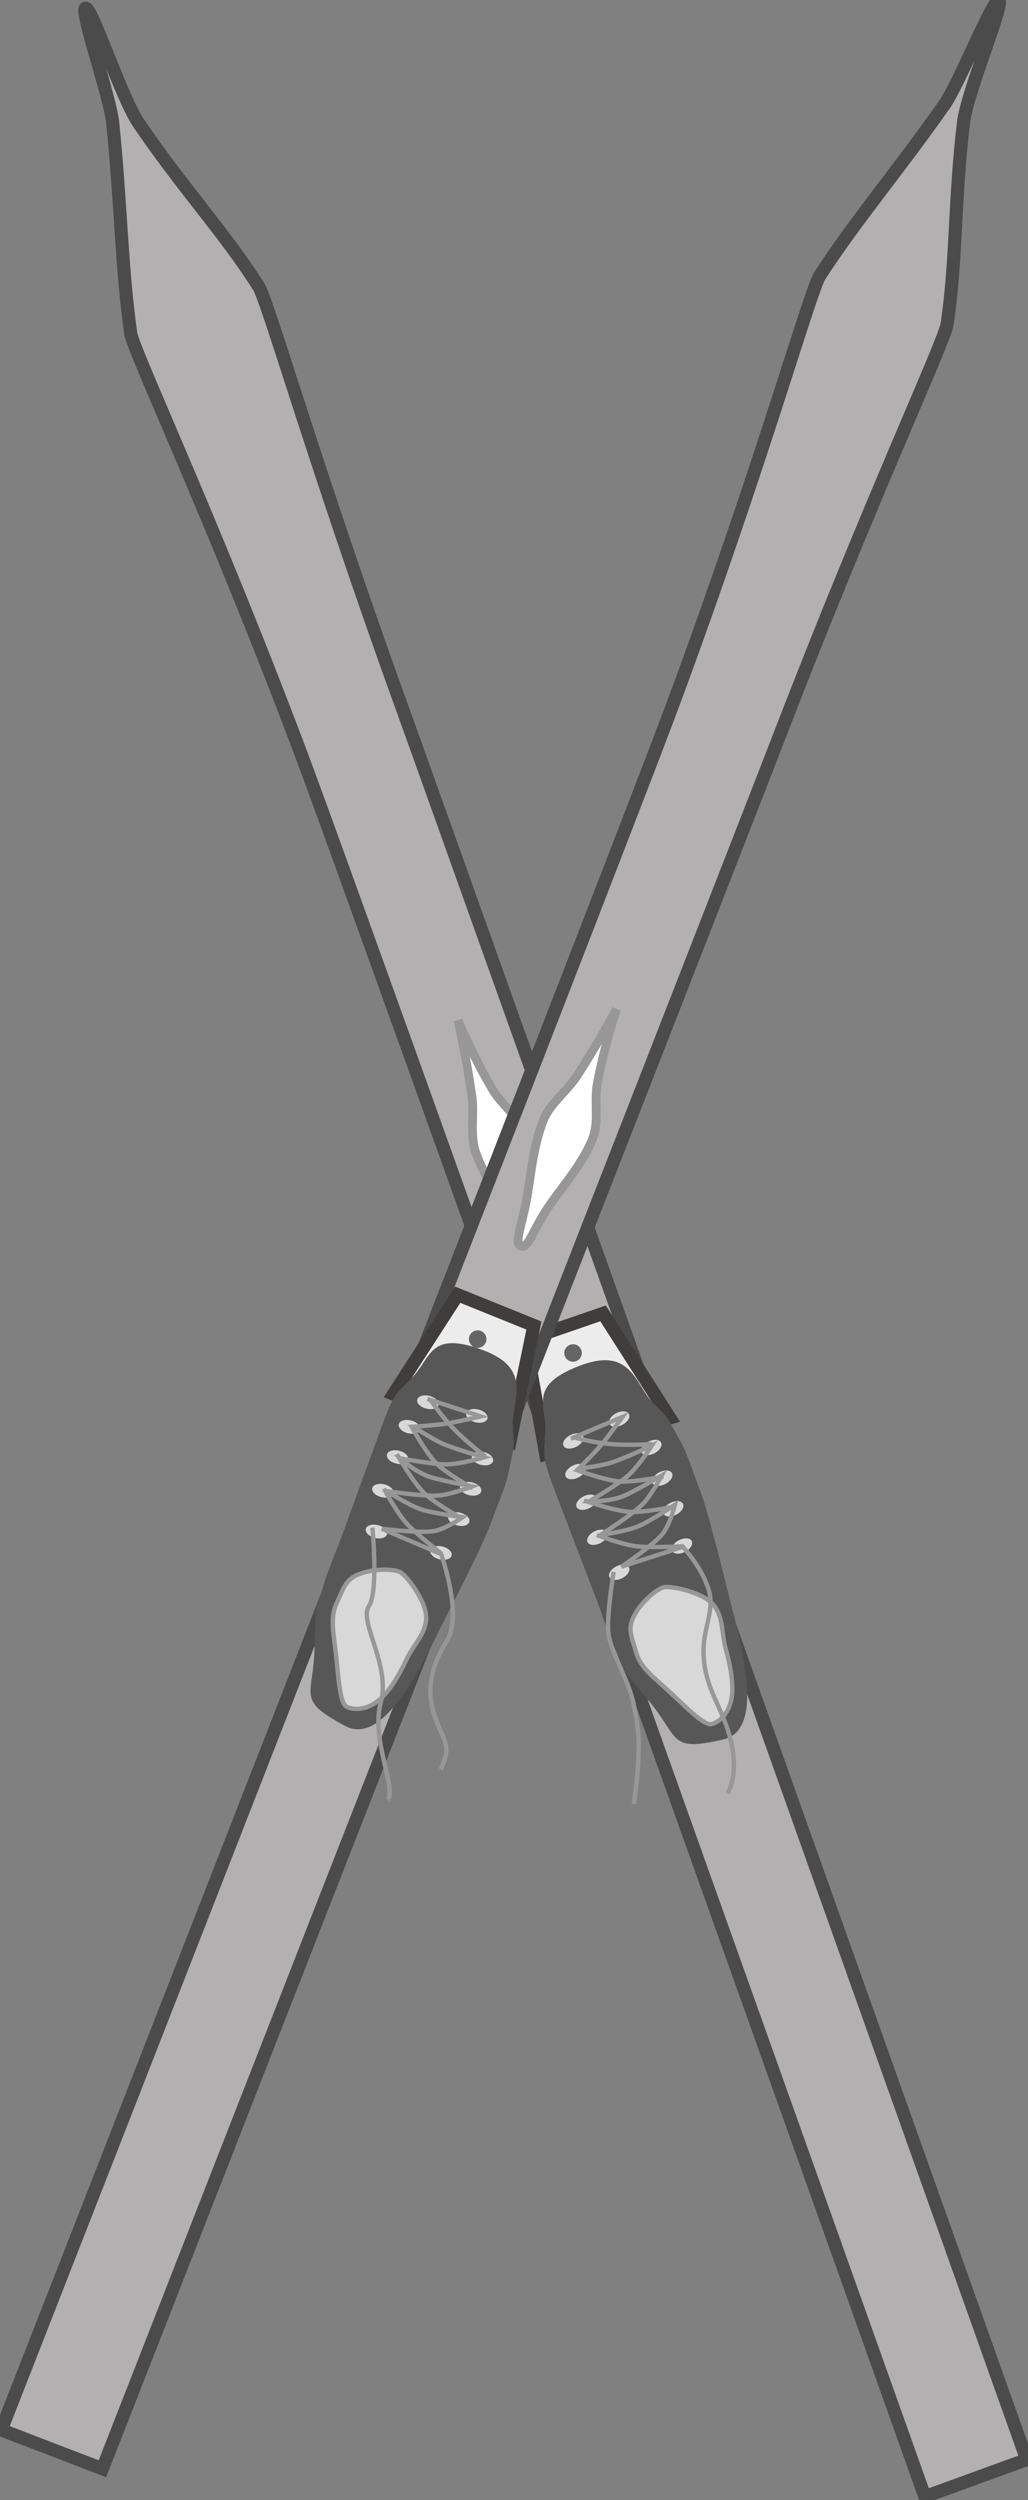 <?xml version="1.0" encoding="UTF-8" standalone="no"?>
<svg width="235px" height="571px" viewBox="0 0 235 571" version="1.1" xmlns="http://www.w3.org/2000/svg" xmlns:xlink="http://www.w3.org/1999/xlink" xmlns:sketch="http://www.bohemiancoding.com/sketch/ns">
    <rect x="0" y="0" width="235" height="571" fill="#808080" stroke="none"/>
    <title>skis</title>
    <description>Created with Sketch (http://www.bohemiancoding.com/sketch)</description>
    <defs></defs>
    <g id="Page-1" stroke="none" stroke-width="1" fill="none" fill-rule="evenodd" sketch:type="MSPage">
        <g id="Ski2" sketch:type="MSLayerGroup" transform="translate(5, -3)">
            <path d="M119.606,15.657 C117.898,8.936 118.587,-13.193 117.183,-13.193 C115.779,-13.193 115.512,7.813 114.036,13.621 C109.308,32.234 104.658,45.186 101.49,60.07 C100.633,64.099 104.502,105.164 105.207,162.098 C105.697,201.637 103.094,586.484 103.094,586.484 L127.875,586.484 C127.875,586.484 130.458,199.66 130.543,159.712 C130.662,103.895 133.473,63.936 132.621,60.07 C129.445,45.659 124.102,33.357 119.606,15.657 Z" id="Rectangle-1" stroke="#4B4B4B" stroke-width="3" fill="#B2B0B0" sketch:type="MSShapeGroup" transform="translate(117.072, 286.83) rotate(-20) translate(-117.072, -286.83) "></path>
            <path d="M119.029,304.801 L114.947,330.93 L144.467,332.348 L137.808,304.801 L119.029,304.801 Z" id="Rectangle-2" stroke="#403D3D" stroke-width="3" fill="#EDECEC" sketch:type="MSShapeGroup" transform="translate(129.815, 318.67) rotate(-19) translate(-129.815, -318.67) "></path>
            <path d="M106.586,283.142 C107.676,288.755 107.541,292.797 109.224,292.797 C110.946,292.797 110.411,288.959 111.505,283.142 C112.517,277.761 115.224,270.65 115.224,264.148 C115.224,259.605 112.403,256.233 111.505,251.808 C109.727,243.053 109.224,234.453 109.224,234.453 C109.224,234.453 108.352,242.45 106.586,251.808 C105.822,255.857 103.224,260.061 103.224,264.148 C103.224,270.805 105.531,277.706 106.586,283.142 Z" id="Oval-1" stroke="#979797" stroke-width="2" fill="#FFFFFF" sketch:type="MSShapeGroup" transform="translate(109.224, 263.648) rotate(-19) translate(-109.224, -263.648) "></path>
            <g id="skiboot" transform="translate(113, 309)" sketch:type="MSShapeGroup">
                <path d="M15.371,67.084 C15.642,69.84 14.111,68.113 18.035,79.346 C21.959,90.579 18.035,92.48 30.871,94.323 C37.858,95.326 41.651,86.18 43.582,67.084 C44.014,62.812 46.332,45.987 46.371,39.944 C46.396,36.094 46.615,29.966 46.371,28.317 C45.079,19.606 45.749,21.836 43.582,16.979 C41.129,11.483 43.707,2.89 30.871,2.89 C18.035,2.89 20.699,8.638 18.035,14.463 C15.371,20.288 15.371,19.058 15.371,31.953 C15.371,44.848 15.371,48.527 15.371,52.888 C15.371,57.994 14.967,62.979 15.371,67.084 Z" id="Oval-2" fill="#575757" transform="translate(30.871, 48.635) rotate(-21) translate(-30.871, -48.635) "></path>
                <path d="M33.198,79.375 C35.929,83.908 38.573,88.901 40.349,88.901 C42.173,88.901 44.814,87.659 46.395,84.269 C47.686,81.501 48.112,76.937 48.112,73.461 C48.112,69.58 49.728,66.056 48.112,62.68 C46.51,59.33 39.969,55.848 38.319,55.848 C36.385,55.848 31.66,58.042 29.401,61.01 C27.789,63.127 28.224,65.405 28.224,68.625 C28.224,72.213 30.832,75.448 33.198,79.375 Z" id="Oval-3" stroke="#979797" fill="#D8D8D8" transform="translate(38.4, 72.696) rotate(-16) translate(-38.4, -72.696) "></path>
                <ellipse id="Oval-4" fill="#D8D8D8" transform="translate(13.054, 23.084) scale(1, -1) rotate(27) translate(-13.054, -23.084) " cx="13.054" cy="23.084" rx="2.5" ry="1.5"></ellipse>
                <ellipse id="Oval-4" fill="#D8D8D8" transform="translate(23.554, 18.084) scale(1, -1) rotate(27) translate(-23.554, -18.084) " cx="23.554" cy="18.084" rx="2.5" ry="1.5"></ellipse>
                <ellipse id="Oval-4" fill="#D8D8D8" transform="translate(13.554, 30.084) scale(1, -1) rotate(27) translate(-13.554, -30.084) " cx="13.554" cy="30.084" rx="2.5" ry="1.5"></ellipse>
                <ellipse id="Oval-4" fill="#D8D8D8" transform="translate(30.9, 24.584) scale(1, -1) rotate(27) translate(-30.9, -24.584) " cx="30.9" cy="24.584" rx="2.5" ry="1.5"></ellipse>
                <ellipse id="Oval-4" fill="#D8D8D8" transform="translate(16.054, 37.084) scale(1, -1) rotate(27) translate(-16.054, -37.084) " cx="16.054" cy="37.084" rx="2.5" ry="1.5"></ellipse>
                <ellipse id="Oval-4" fill="#D8D8D8" transform="translate(33.4, 31.584) scale(1, -1) rotate(27) translate(-33.4, -31.584) " cx="33.4" cy="31.584" rx="2.5" ry="1.5"></ellipse>
                <ellipse id="Oval-4" fill="#D8D8D8" transform="translate(18.554, 45.084) scale(1, -1) rotate(27) translate(-18.554, -45.084) " cx="18.554" cy="45.084" rx="2.5" ry="1.5"></ellipse>
                <ellipse id="Oval-4" fill="#D8D8D8" transform="translate(35.9, 38.584) scale(1, -1) rotate(27) translate(-35.9, -38.584) " cx="35.9" cy="38.584" rx="2.5" ry="1.5"></ellipse>
                <ellipse id="Oval-4" fill="#D8D8D8" transform="translate(23.554, 53.084) scale(1, -1) rotate(27) translate(-23.554, -53.084) " cx="23.554" cy="53.084" rx="2.5" ry="1.5"></ellipse>
                <ellipse id="Oval-4" fill="#D8D8D8" transform="translate(37.9, 47.084) scale(1, -1) rotate(27) translate(-37.9, -47.084) " cx="37.9" cy="47.084" rx="2.5" ry="1.5"></ellipse>
                <path d="M12.487,22.577 C12.487,22.577 24.298,17.598 24.298,17.598 C24.298,17.598 21.06,22.079 19.309,24.142 C17.714,26.022 14.259,29.429 14.259,29.429 C14.259,29.429 19.261,28.817 21.791,28.018 C24.845,27.055 31.012,24.142 31.012,24.142 C31.012,24.142 28.022,28.817 25.6,30.973 C23.258,33.059 16.721,36.869 16.721,36.869 C16.721,36.869 20.751,37.034 24.075,35.851 C26.272,35.069 33.285,30.973 33.285,30.973 C33.285,30.973 30.778,35.716 28.758,37.675 C26.119,40.234 19.309,44.526 19.309,44.526 C19.309,44.526 24.766,43.843 27.843,42.602 C30.426,41.559 36.289,37.675 36.289,37.675 C36.289,37.675 35.136,42.386 33.285,44.526 C31.064,47.094 24.075,51.798 24.075,51.798 L38.1,47.271 C38.1,47.271 42.658,52.147 44.115,57.455 C45.28,61.695 42.816,65.946 42.816,70.988 C42.816,78.526 46.381,82.987 48.317,88.881 C51.593,98.852 48.317,103.497 48.317,103.497" id="Path-1" stroke="#979797"></path>
                <path d="M13.311,22.306 C13.311,22.306 17.287,23.434 21.523,23.787 C26.157,24.174 31.086,23.787 31.086,23.787" id="Path-2" stroke="#979797"></path>
                <path d="M13.651,29.653 C13.651,29.653 20.168,32.081 23.664,32.349 C26.843,32.591 33.676,31.183 33.676,31.183" id="Path-3" stroke="#979797"></path>
                <path d="M15.487,36.667 C15.487,36.667 22.231,39.047 25.959,39.288 C29.213,39.498 36.431,38.019 36.431,38.019" id="Path-4" stroke="#979797"></path>
                <path d="M18.411,44.566 C18.411,44.566 24.041,46.701 27.358,47.132 C30.632,47.556 38.183,47.132 38.183,47.132" id="Path-5" stroke="#979797"></path>
                <path d="M22.273,53 C22.273,53 20.634,63.151 21.076,67.014 C21.561,71.259 25.83,77.899 26.854,83.196 C27.495,86.512 27.976,88.991 27.999,92.225 C28.048,99.222 26.854,106 26.854,106" id="Path-6" stroke="#979797"></path>
            </g>
            <path d="M126,314 C127.105,314 128,313.105 128,312 C128,310.895 127.105,310 126,310 C124.895,310 124,310.895 124,312 C124,313.105 124.895,314 126,314 Z" id="Oval-27" fill="#666565" sketch:type="MSShapeGroup"></path>
        </g>
        <g id="Ski1" sketch:type="MSLayerGroup" transform="translate(120.549, 280.284) rotate(41) translate(-120.549, -280.284) translate(3.549, -6.716)">
            <path d="M119.606,15.657 C117.898,8.936 118.587,-13.193 117.183,-13.193 C115.779,-13.193 115.512,7.813 114.036,13.621 C109.308,32.234 104.658,45.186 101.49,60.07 C100.633,64.099 104.502,105.164 105.207,162.098 C105.697,201.637 103.094,586.484 103.094,586.484 L127.875,586.484 C127.875,586.484 130.458,199.66 130.543,159.712 C130.662,103.895 133.473,63.936 132.621,60.07 C129.445,45.659 124.102,33.357 119.606,15.657 Z" id="Rectangle-1" stroke="#4B4B4B" stroke-width="3" fill="#B2B0B0" sketch:type="MSShapeGroup" transform="translate(117.072, 286.83) rotate(-20) translate(-117.072, -286.83) "></path>
            <path d="M118.948,305.316 L113.838,331.868 L142.567,331.868 L137.727,305.316 L118.948,305.316 Z" id="Rectangle-2" stroke="#403D3D" stroke-width="3" fill="#EDECEC" sketch:type="MSShapeGroup" transform="translate(128.234, 318.685) rotate(-19) translate(-128.234, -318.685) "></path>
            <path d="M106.586,283.142 C107.676,288.755 107.541,292.797 109.224,292.797 C110.946,292.797 110.411,288.959 111.505,283.142 C112.517,277.761 115.224,270.65 115.224,264.148 C115.224,259.605 112.403,256.233 111.505,251.808 C109.727,243.053 109.224,234.453 109.224,234.453 C109.224,234.453 108.352,242.45 106.586,251.808 C105.822,255.857 103.224,260.061 103.224,264.148 C103.224,270.805 105.531,277.706 106.586,283.142 Z" id="Oval-1" stroke="#979797" stroke-width="2" fill="#FFFFFF" sketch:type="MSShapeGroup" transform="translate(109.224, 263.648) rotate(-19) translate(-109.224, -263.648) "></path>
            <g id="skiboot" transform="translate(113, 309)" sketch:type="MSShapeGroup">
                <path d="M15.371,67.084 C15.642,69.84 14.111,68.113 18.035,79.346 C21.959,90.579 18.035,92.48 30.871,94.323 C37.858,95.326 41.651,86.18 43.582,67.084 C44.014,62.812 46.332,45.987 46.371,39.944 C46.396,36.094 46.615,29.966 46.371,28.317 C45.079,19.606 45.749,21.836 43.582,16.979 C41.129,11.483 43.707,2.89 30.871,2.89 C18.035,2.89 20.699,8.638 18.035,14.463 C15.371,20.288 15.371,19.058 15.371,31.953 C15.371,44.848 15.371,48.527 15.371,52.888 C15.371,57.994 14.967,62.979 15.371,67.084 Z" id="Oval-2" fill="#575757" transform="translate(30.871, 48.635) rotate(-21) translate(-30.871, -48.635) "></path>
                <path d="M33.198,79.375 C35.929,83.908 38.573,88.901 40.349,88.901 C42.173,88.901 44.814,87.659 46.395,84.269 C47.686,81.501 48.112,76.937 48.112,73.461 C48.112,69.58 49.728,66.056 48.112,62.68 C46.51,59.33 39.969,55.848 38.319,55.848 C36.385,55.848 31.66,58.042 29.401,61.01 C27.789,63.127 28.224,65.405 28.224,68.625 C28.224,72.213 30.832,75.448 33.198,79.375 Z" id="Oval-3" stroke="#979797" fill="#D8D8D8" transform="translate(38.4, 72.696) rotate(-16) translate(-38.4, -72.696) "></path>
                <ellipse id="Oval-4" fill="#D8D8D8" transform="translate(13.054, 23.084) scale(1, -1) rotate(27) translate(-13.054, -23.084) " cx="13.054" cy="23.084" rx="2.5" ry="1.5"></ellipse>
                <ellipse id="Oval-4" fill="#D8D8D8" transform="translate(23.554, 18.084) scale(1, -1) rotate(27) translate(-23.554, -18.084) " cx="23.554" cy="18.084" rx="2.5" ry="1.5"></ellipse>
                <ellipse id="Oval-4" fill="#D8D8D8" transform="translate(13.554, 30.084) scale(1, -1) rotate(27) translate(-13.554, -30.084) " cx="13.554" cy="30.084" rx="2.5" ry="1.5"></ellipse>
                <ellipse id="Oval-4" fill="#D8D8D8" transform="translate(30.9, 24.584) scale(1, -1) rotate(27) translate(-30.9, -24.584) " cx="30.9" cy="24.584" rx="2.5" ry="1.5"></ellipse>
                <ellipse id="Oval-4" fill="#D8D8D8" transform="translate(16.054, 37.084) scale(1, -1) rotate(27) translate(-16.054, -37.084) " cx="16.054" cy="37.084" rx="2.5" ry="1.5"></ellipse>
                <ellipse id="Oval-4" fill="#D8D8D8" transform="translate(33.4, 31.584) scale(1, -1) rotate(27) translate(-33.4, -31.584) " cx="33.4" cy="31.584" rx="2.5" ry="1.5"></ellipse>
                <ellipse id="Oval-4" fill="#D8D8D8" transform="translate(18.554, 45.084) scale(1, -1) rotate(27) translate(-18.554, -45.084) " cx="18.554" cy="45.084" rx="2.5" ry="1.5"></ellipse>
                <ellipse id="Oval-4" fill="#D8D8D8" transform="translate(35.9, 38.584) scale(1, -1) rotate(27) translate(-35.9, -38.584) " cx="35.9" cy="38.584" rx="2.5" ry="1.5"></ellipse>
                <ellipse id="Oval-4" fill="#D8D8D8" transform="translate(23.554, 53.084) scale(1, -1) rotate(27) translate(-23.554, -53.084) " cx="23.554" cy="53.084" rx="2.5" ry="1.5"></ellipse>
                <ellipse id="Oval-4" fill="#D8D8D8" transform="translate(37.9, 47.084) scale(1, -1) rotate(27) translate(-37.9, -47.084) " cx="37.9" cy="47.084" rx="2.5" ry="1.5"></ellipse>
                <path d="M12.487,22.577 C12.487,22.577 24.298,17.598 24.298,17.598 C24.298,17.598 21.06,22.079 19.309,24.142 C17.714,26.022 14.259,29.429 14.259,29.429 C14.259,29.429 19.261,28.817 21.791,28.018 C24.845,27.055 31.012,24.142 31.012,24.142 C31.012,24.142 28.022,28.817 25.6,30.973 C23.258,33.059 16.721,36.869 16.721,36.869 C16.721,36.869 20.751,37.034 24.075,35.851 C26.272,35.069 33.285,30.973 33.285,30.973 C33.285,30.973 30.778,35.716 28.758,37.675 C26.119,40.234 19.309,44.526 19.309,44.526 C19.309,44.526 24.766,43.843 27.843,42.602 C30.426,41.559 36.289,37.675 36.289,37.675 C36.289,37.675 35.136,42.386 33.285,44.526 C31.064,47.094 24.075,51.798 24.075,51.798 L38.1,47.271 C38.1,47.271 51.068,54.502 52.106,61.403 C53.144,68.304 56.121,73.322 61.596,76.337 C67.476,79.576 68.383,78.526 70.319,84.421" id="Path-1" stroke="#979797"></path>
                <path d="M13.311,22.306 C13.311,22.306 17.287,23.434 21.523,23.787 C26.157,24.174 31.086,23.787 31.086,23.787" id="Path-2" stroke="#979797"></path>
                <path d="M13.651,29.653 C13.651,29.653 20.168,32.081 23.664,32.349 C26.843,32.591 33.676,31.183 33.676,31.183" id="Path-3" stroke="#979797"></path>
                <path d="M15.487,36.667 C15.487,36.667 22.231,39.047 25.959,39.288 C29.213,39.498 36.431,38.019 36.431,38.019" id="Path-4" stroke="#979797"></path>
                <path d="M18.411,44.566 C18.411,44.566 24.041,46.701 27.358,47.132 C30.632,47.556 38.183,47.132 38.183,47.132" id="Path-5" stroke="#979797"></path>
                <path d="M22.273,53 C22.273,53 32.993,63.195 33.434,67.057 C33.92,71.302 46.111,73.963 49.89,81.849 C53.668,89.735 65.672,94.382 65.694,97.615" id="Path-6" stroke="#979797"></path>
            </g>
            <path d="M125.187,315.721 C126.292,315.721 127.187,314.826 127.187,313.721 C127.187,312.616 126.292,311.721 125.187,311.721 C124.083,311.721 123.187,312.616 123.187,313.721 C123.187,314.826 124.083,315.721 125.187,315.721 Z" id="Oval-27" fill="#666565" sketch:type="MSShapeGroup"></path>
        </g>
    </g>
</svg>